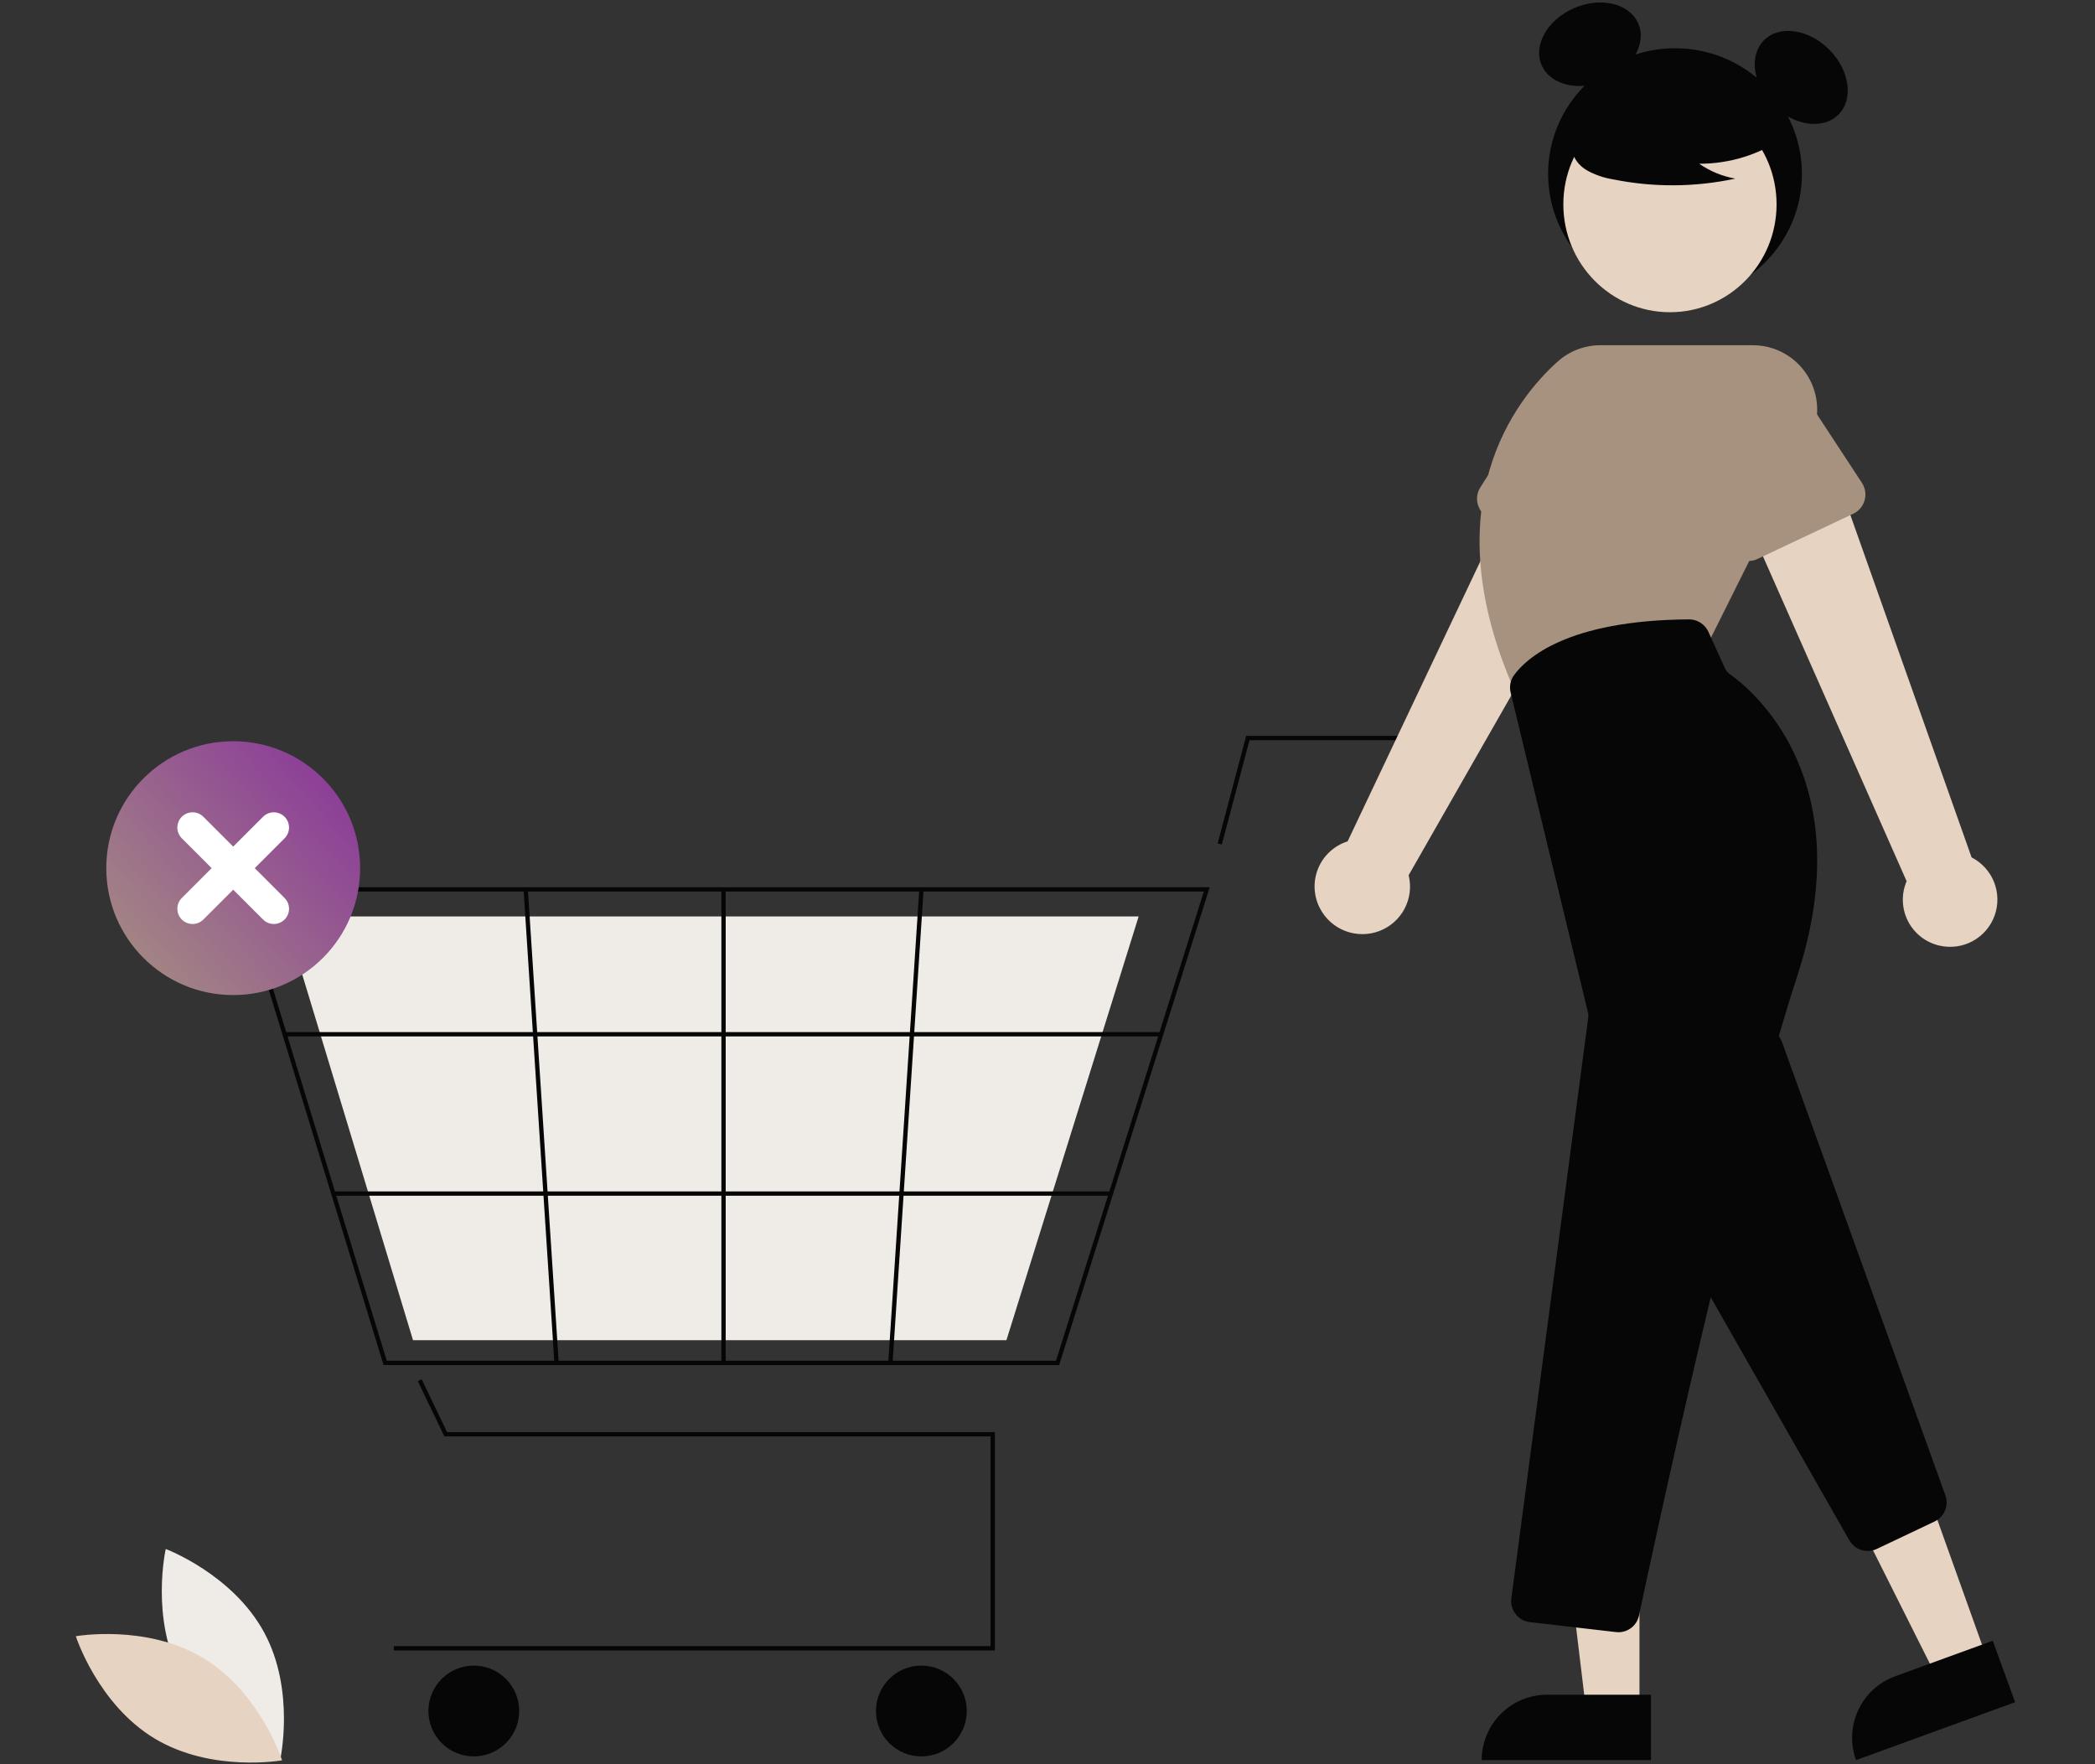 <svg width="304" height="256" viewBox="0 0 304 256" fill="none" xmlns="http://www.w3.org/2000/svg">
<rect x="0" y="0" width="304" height="256" fill="#333333" stroke="none"/>
<path d="M146.04 194.471H59.932L41.301 132.978H165.227L165.115 133.34L146.04 194.471Z" fill="#EFEBE7"/>
<path d="M177.296 122.549L176.689 122.388L180.83 106.781H204.915V107.409H181.313L177.296 122.549Z" fill="#070606"/>
<path d="M144.364 239.492H57.145V238.865H143.736V208.432H64.477L60.627 200.411L61.193 200.139L64.872 207.805H144.364V239.492Z" fill="#070606"/>
<path d="M68.753 254.865C72.392 254.865 75.341 251.916 75.341 248.277C75.341 244.638 72.392 241.688 68.753 241.688C65.114 241.688 62.164 244.638 62.164 248.277C62.164 251.916 65.114 254.865 68.753 254.865Z" fill="#070606"/>
<path d="M133.697 254.865C137.335 254.865 140.285 251.916 140.285 248.277C140.285 244.638 137.335 241.688 133.697 241.688C130.058 241.688 127.108 244.638 127.108 248.277C127.108 251.916 130.058 254.865 133.697 254.865Z" fill="#070606"/>
<path d="M153.692 198.079H55.658L34.445 128.743H175.538L153.692 198.079ZM56.122 197.451H153.232L174.682 129.37H35.293L56.122 197.451Z" fill="#070606"/>
<path d="M168.487 149.763H41.3V150.391H168.487V149.763Z" fill="#070606"/>
<path d="M161.204 172.881H48.373V173.508H161.204V172.881Z" fill="#070606"/>
<path d="M105.303 129.057H104.676V197.765H105.303V129.057Z" fill="#070606"/>
<path d="M133.397 129.037L128.892 197.744L129.519 197.785L134.023 129.078L133.397 129.037Z" fill="#070606"/>
<path d="M76.596 129.036L75.97 129.077L80.448 197.786L81.074 197.745L76.596 129.036Z" fill="#070606"/>
<path d="M191.545 131.824C191.077 130.935 190.809 129.956 190.762 128.953C190.714 127.951 190.887 126.95 191.269 126.022C191.651 125.094 192.232 124.26 192.972 123.58C193.712 122.9 194.592 122.39 195.55 122.086L222.335 65.566L234.587 74.136L204.406 126.999C204.811 128.639 204.599 130.371 203.81 131.866C203.021 133.361 201.709 134.515 200.124 135.109C198.539 135.704 196.79 135.698 195.209 135.092C193.628 134.487 192.324 133.324 191.545 131.824Z" fill="#E6D3C2"/>
<path d="M281.39 137.205C280.419 136.979 279.509 136.543 278.725 135.927C277.941 135.312 277.301 134.531 276.85 133.641C276.4 132.751 276.15 131.773 276.118 130.776C276.086 129.779 276.273 128.787 276.665 127.87L251.531 71.032L265.909 67.407L286.094 124.417C287.589 125.179 288.754 126.464 289.366 128.028C289.978 129.592 289.996 131.326 289.417 132.902C288.837 134.478 287.699 135.787 286.22 136.58C284.741 137.373 283.022 137.595 281.39 137.205Z" fill="#E6D3C2"/>
<path d="M288.365 240.776L281.076 243.476L267.37 216.152L278.129 212.167L288.365 240.776Z" fill="#E6D3C2"/>
<path d="M237.9 248.265H230.164L226.483 217.692L237.902 217.693L237.9 248.265Z" fill="#E6D3C2"/>
<path d="M26.335 243.38C30.913 251.87 40.629 255.514 40.629 255.514C40.629 255.514 42.923 245.394 38.345 236.904C33.767 228.414 24.051 224.769 24.051 224.769C24.051 224.769 21.758 234.89 26.335 243.38Z" fill="#EFEBE7"/>
<path d="M29.482 240.587C37.747 245.559 40.931 255.436 40.931 255.436C40.931 255.436 30.713 257.251 22.448 252.278C14.183 247.306 11 237.429 11 237.429C11 237.429 21.217 235.614 29.482 240.587Z" fill="#E6D3C2"/>
<path d="M243.058 43.465C232.887 43.465 224.641 35.302 224.641 25.232C224.641 15.162 232.887 6.999 243.058 6.999C253.23 6.999 261.475 15.162 261.475 25.232C261.475 35.302 253.23 43.465 243.058 43.465Z" fill="#070606"/>
<path d="M257.324 15.283C254.342 12.301 253.737 8.071 255.974 5.834C258.21 3.598 262.44 4.202 265.422 7.184C268.404 10.166 269.008 14.396 266.772 16.632C264.535 18.869 260.305 18.264 257.324 15.283Z" fill="#070606"/>
<path d="M223.689 9.423C222.447 6.515 224.584 2.814 228.461 1.158C232.339 -0.499 236.49 0.516 237.732 3.424C238.975 6.333 236.838 10.033 232.96 11.69C229.083 13.346 224.932 12.331 223.689 9.423Z" fill="#070606"/>
<path d="M242.322 45.306C233.778 45.306 226.852 38.298 226.852 29.652C226.852 21.006 233.778 13.997 242.322 13.997C250.867 13.997 257.793 21.006 257.793 29.652C257.793 38.298 250.867 45.306 242.322 45.306Z" fill="#E6D3C2"/>
<path d="M216.143 75.173L230.28 81.505C230.683 81.685 231.119 81.776 231.56 81.772C232 81.769 232.435 81.67 232.834 81.482C233.233 81.295 233.587 81.024 233.871 80.687C234.156 80.35 234.365 79.956 234.484 79.531L238.653 64.641C239.562 62.574 239.615 60.231 238.802 58.125C237.988 56.019 236.374 54.322 234.313 53.406C232.252 52.49 229.913 52.431 227.809 53.24C225.704 54.049 224.005 55.661 223.085 57.722L214.809 70.718C214.572 71.091 214.418 71.51 214.357 71.947C214.297 72.384 214.331 72.829 214.457 73.252C214.584 73.674 214.8 74.065 215.091 74.396C215.382 74.728 215.74 74.993 216.143 75.173Z" fill="#A79280"/>
<path d="M220.095 100.927L247.909 93.262L262.702 63.614C263.413 62.19 263.748 60.608 263.677 59.017C263.606 57.426 263.129 55.88 262.294 54.525C261.459 53.171 260.291 52.053 258.903 51.277C257.515 50.502 255.953 50.095 254.364 50.095H232.234C229.937 50.093 227.721 50.943 226.011 52.48C220.075 57.809 207.603 73.171 219.974 100.659L220.095 100.927Z" fill="#A79280"/>
<path d="M255.014 81.115L268.932 74.54C269.328 74.353 269.68 74.082 269.962 73.746C270.245 73.409 270.453 73.015 270.571 72.59C270.69 72.166 270.716 71.72 270.648 71.284C270.581 70.848 270.421 70.432 270.179 70.064L261.721 57.173C260.761 55.134 259.039 53.562 256.932 52.803C254.825 52.043 252.506 52.157 250.483 53.12C248.46 54.083 246.897 55.816 246.139 57.94C245.38 60.063 245.486 62.404 246.435 64.449L250.809 79.214C250.934 79.637 251.148 80.027 251.437 80.359C251.725 80.691 252.081 80.956 252.48 81.136C252.879 81.316 253.312 81.408 253.749 81.404C254.186 81.4 254.618 81.302 255.014 81.115Z" fill="#A79280"/>
<path d="M269.326 255.404L292.41 246.999L289.163 238.081L274.998 243.238C272.632 244.099 270.706 245.865 269.642 248.147C268.579 250.428 268.465 253.039 269.326 255.404Z" fill="#070606"/>
<path d="M215.004 255.403L239.57 255.404L239.571 245.913L224.496 245.912C221.979 245.912 219.564 246.912 217.784 248.692C216.004 250.472 215.004 252.886 215.004 255.403Z" fill="#070606"/>
<path d="M271.024 225.059C271.472 225.059 271.915 224.959 272.32 224.767L280.72 220.781C281.409 220.457 281.952 219.887 282.242 219.182C282.531 218.477 282.547 217.689 282.287 216.974L258.58 151.202C258.384 150.657 258.037 150.179 257.581 149.824C257.124 149.469 256.577 149.25 256.001 149.194C255.426 149.138 254.847 149.247 254.331 149.507C253.814 149.768 253.383 150.17 253.085 150.667L240.547 171.604C240.268 172.07 240.117 172.603 240.112 173.147C240.106 173.691 240.245 174.226 240.514 174.698L268.359 223.519C268.629 223.988 269.017 224.377 269.485 224.648C269.953 224.918 270.483 225.06 271.024 225.059Z" fill="#070606"/>
<path d="M234.845 236.846C235.547 236.847 236.227 236.605 236.771 236.162C237.316 235.718 237.691 235.1 237.834 234.411C240.077 223.814 251.723 169.532 260.812 141.571C270.06 113.124 254.31 100.166 251.059 97.858C250.713 97.612 250.438 97.279 250.262 96.892L247.9 91.68C247.655 91.142 247.261 90.686 246.765 90.366C246.269 90.046 245.691 89.876 245.102 89.876H245.083C227.375 89.982 221.422 95.581 219.685 97.984C219.429 98.342 219.253 98.751 219.17 99.184C219.087 99.617 219.099 100.062 219.205 100.49L230.409 146.856C230.479 147.143 230.494 147.441 230.456 147.735L219.309 231.921C219.255 232.325 219.282 232.737 219.389 233.131C219.495 233.525 219.679 233.893 219.929 234.215C220.179 234.537 220.491 234.806 220.846 235.006C221.2 235.206 221.591 235.333 221.996 235.38L234.485 236.825C234.605 236.839 234.725 236.846 234.845 236.846Z" fill="#070606"/>
<path d="M258.898 19.936C255.272 22.442 250.969 23.775 246.565 23.757C248.136 24.849 249.924 25.587 251.807 25.919C245.951 27.178 239.9 27.212 234.031 26.019C232.726 25.809 231.467 25.376 230.31 24.738C229.733 24.415 229.23 23.974 228.834 23.443C228.439 22.913 228.159 22.305 228.013 21.659C227.623 19.425 229.359 17.396 231.163 16.029C233.925 13.967 237.11 12.547 240.487 11.87C243.864 11.194 247.349 11.278 250.69 12.117C252.871 12.683 255.056 13.638 256.473 15.394C257.89 17.15 258.898 19.936 258.898 19.936Z" fill="#070606"/>
<path d="M33.839 144.391C44.011 144.391 52.256 136.146 52.256 125.974C52.256 115.803 44.011 107.557 33.839 107.557C23.668 107.557 15.422 115.803 15.422 125.974C15.422 136.146 23.668 144.391 33.839 144.391Z" fill="url(#paint0_linear_1255_33328)"/>
<path fill-rule="evenodd" clip-rule="evenodd" d="M26.382 118.518C27.245 117.655 28.644 117.655 29.507 118.518L33.838 122.849L38.169 118.518C39.032 117.655 40.431 117.655 41.294 118.518C42.157 119.381 42.157 120.78 41.294 121.643L36.964 125.974L41.294 130.305C42.157 131.168 42.157 132.567 41.294 133.43C40.431 134.293 39.032 134.293 38.169 133.43L33.838 129.1L29.507 133.43C28.644 134.293 27.245 134.293 26.382 133.43C25.519 132.567 25.519 131.168 26.382 130.305L30.712 125.974L26.382 121.643C25.519 120.78 25.519 119.381 26.382 118.518Z" fill="white"/>
<defs>
<linearGradient id="paint0_linear_1255_33328" x1="52.256" y1="107.557" x2="13.171" y2="141.825" gradientUnits="userSpaceOnUse">
<stop stop-color="#88319C"/>
<stop offset="1" stop-color="#A79280"/>
</linearGradient>
</defs>
</svg>
